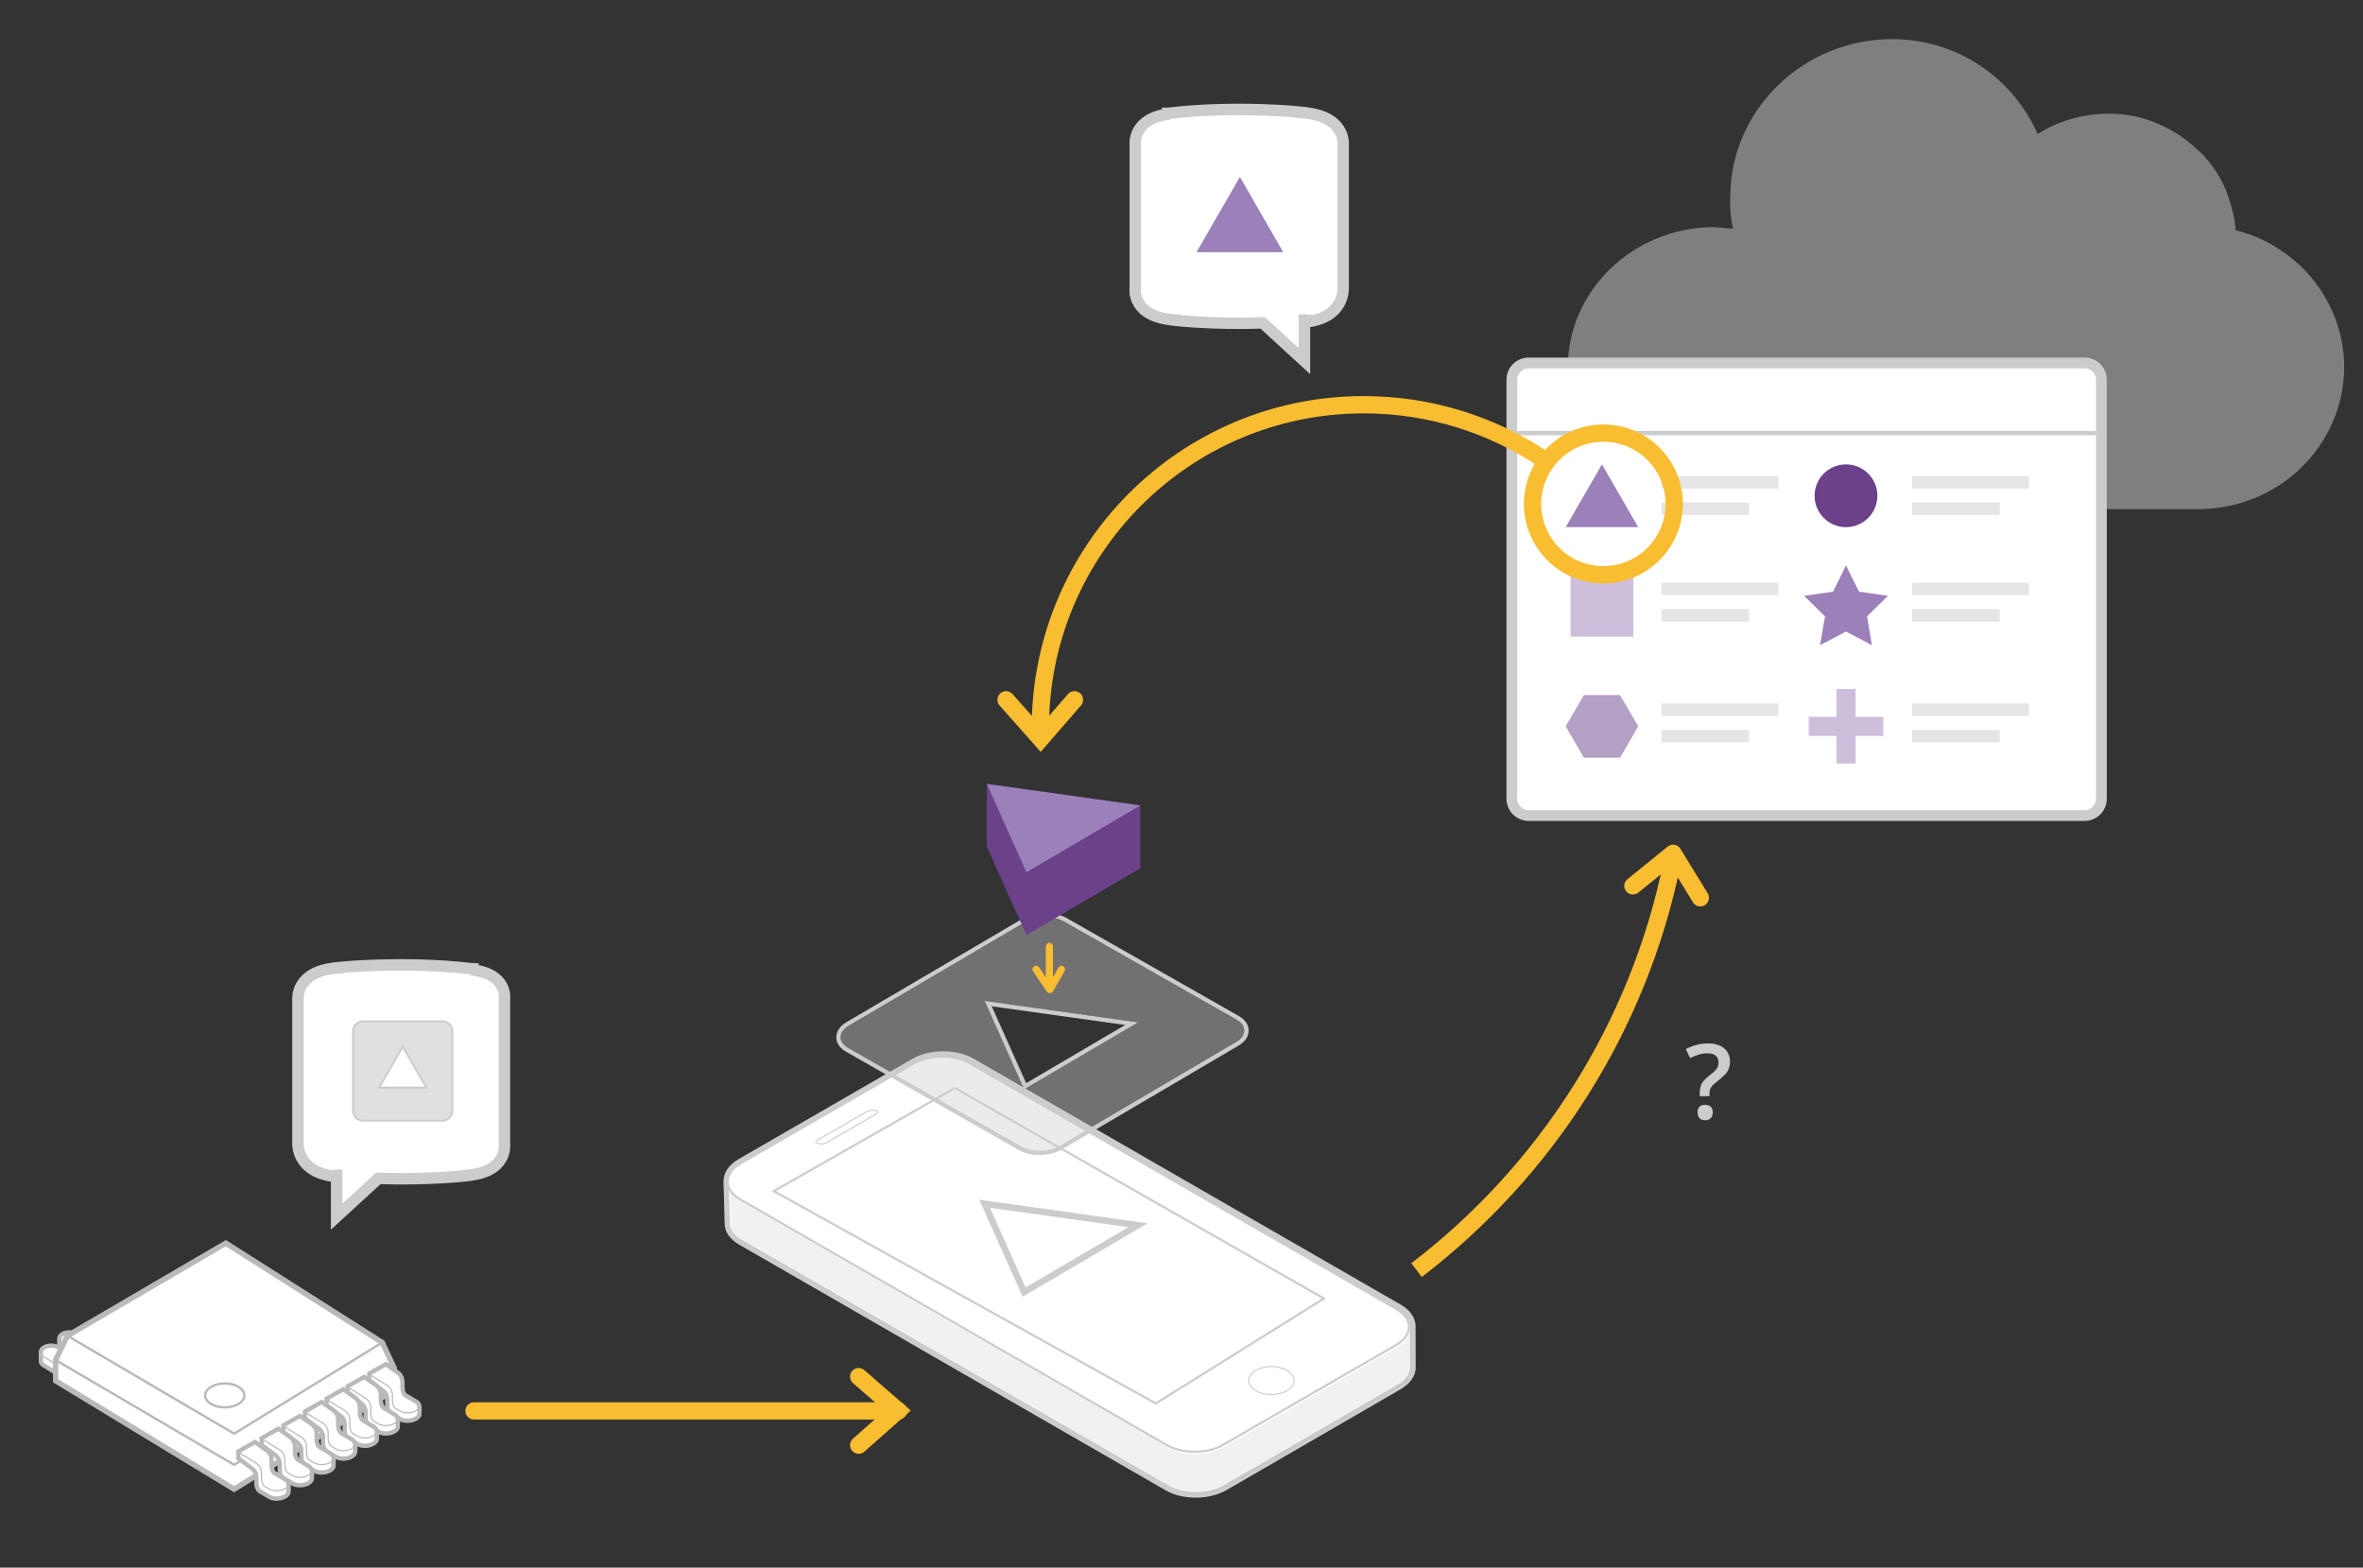 <?xml version="1.0" encoding="utf-8"?>
<!-- Generator: Adobe Illustrator 19.1.0, SVG Export Plug-In . SVG Version: 6.00 Build 0)  -->
<!DOCTYPE svg PUBLIC "-//W3C//DTD SVG 1.1//EN" "http://www.w3.org/Graphics/SVG/1.1/DTD/svg11.dtd">
<svg version="1.1" id="Layer_1" xmlns="http://www.w3.org/2000/svg" xmlns:xlink="http://www.w3.org/1999/xlink" x="0px" y="0px"
	 viewBox="0 0 1648.1 1093.4" style="enable-background:new 0 0 1648.1 1093.4;" xml:space="preserve">
<rect x="0" y="0" width="1648.1" height="1093.4" fill="#333333" stroke="none"/>
<style type="text/css">
	.st0{fill-rule:evenodd;clip-rule:evenodd;fill:#128CAB;}
	.st1{fill-rule:evenodd;clip-rule:evenodd;fill:#17869D;}
	.st2{fill-rule:evenodd;clip-rule:evenodd;fill:#107488;}
	.st3{fill:#FFFFFF;}
	.st4{fill-rule:evenodd;clip-rule:evenodd;fill:none;stroke:#FFFFFF;stroke-width:2;stroke-miterlimit:10;}
	.st5{fill:#128CAB;}
	.st6{fill:#17869D;}
	.st7{fill-rule:evenodd;clip-rule:evenodd;fill:none;stroke:#62B3CC;stroke-miterlimit:10;}
	.st8{fill:none;stroke:#62B3CC;stroke-miterlimit:10;}
	.st9{fill:none;stroke:#FFFFFF;stroke-width:2;stroke-miterlimit:10;}
	.st10{fill:#A7D6DD;}
	.st11{opacity:0.2;}
	.st12{fill:#CCCCCC;}
	.st13{fill:#808285;}
	.st14{fill:#6B428A;}
	.st15{fill:#9C80B9;}
	.st16{fill:none;stroke:#6B428A;stroke-width:1.108;stroke-miterlimit:10;}
	.st17{fill:none;stroke:#6B428A;stroke-width:1.108;stroke-miterlimit:10;stroke-dasharray:1.11,1.11;}
	.st18{fill:none;stroke:#6B428A;stroke-miterlimit:10;}
	.st19{fill:none;stroke:#6B428A;stroke-miterlimit:10;stroke-dasharray:1.01,1.01;}
	.st20{fill:none;stroke:#F8BD30;stroke-width:12.054;stroke-miterlimit:10;}
	.st21{display:none;opacity:0.1;fill:url(#);}
	.st22{fill:none;stroke:#CCCCCC;stroke-width:1.507;stroke-miterlimit:10;}
	.st23{fill:none;stroke:#CCCCCC;stroke-width:0.753;stroke-miterlimit:10;}
	.st24{fill:#FFFFFF;stroke:#CCCCCC;stroke-width:1.507;stroke-miterlimit:10;}
	.st25{opacity:0.2;fill:#BAB9B8;}
	.st26{opacity:0.4;}
	.st27{opacity:0.3;fill:url(#);}
	.st28{fill:none;stroke:#6B428A;stroke-width:7.553;stroke-miterlimit:10;}
	.st29{opacity:0.9;fill:#9C80B9;}
	.st30{opacity:0.8;}
	.st31{opacity:0.1;fill:url(#);}
	.st32{fill:none;stroke:#CCCCCC;stroke-width:3.771;stroke-miterlimit:10;}
	.st33{fill:none;stroke:#BAB9B8;stroke-width:1.602;stroke-miterlimit:10;}
	.st34{opacity:0.3;fill:#BAB9B8;}
	.st35{fill:#BCBEC0;}
	.st36{fill:#BAB9B8;}
	.st37{fill:none;stroke:#BAB9B8;stroke-width:1.51;stroke-miterlimit:10;}
	.st38{fill:#FFFFFF;stroke:#BAB9B8;stroke-width:3.021;stroke-miterlimit:10;}
	.st39{fill:none;stroke:#BAB9B8;stroke-width:3.021;stroke-miterlimit:10;}
	.st40{clip-path:url(#SVGID_1_);}
	.st41{fill:#FFFFFF;stroke:#BAB9B8;stroke-width:3.009;stroke-miterlimit:10;}
	.st42{fill:none;stroke:#BAB9B8;stroke-width:1.349;stroke-miterlimit:10;}
	.st43{opacity:0.5;fill:#BAB9B8;}
	.st44{clip-path:url(#SVGID_2_);}
	.st45{fill:none;stroke:#BAB9B8;stroke-width:0.301;stroke-miterlimit:10;}
	.st46{opacity:0.4;fill:#C9C9C9;}
	.st47{fill:#FFFFFF;stroke:#BAB9B8;stroke-width:3.001;stroke-miterlimit:10;}
	.st48{fill:none;stroke:#BAB9B8;stroke-width:0.3;stroke-miterlimit:10;}
	.st49{fill:#B9B9B8;}
	.st50{fill:none;stroke:#B9B9B7;stroke-width:1.2;stroke-miterlimit:10;}
	.st51{opacity:0.1;fill:#6B428A;}
	.st52{fill:#FFFFFF;stroke:#CCCCCC;stroke-width:3.099;stroke-miterlimit:10;}
	.st53{fill:none;stroke:#CCCCCC;stroke-width:0.849;stroke-miterlimit:10;}
	.st54{fill:#FFFFFF;stroke:#CCCCCC;stroke-width:4;stroke-miterlimit:10;}
	.st55{fill:#FFFFFF;stroke:#CCCCCC;stroke-width:5;stroke-miterlimit:10;}
	.st56{fill:none;stroke:#CCCCCC;stroke-width:1.697;stroke-miterlimit:10;}
	.st57{fill:#D93850;}
	.st58{fill:none;stroke:#6B428A;stroke-width:2.266;stroke-miterlimit:10;}
	.st59{fill:#467697;stroke:#6B428A;stroke-width:2.24;stroke-miterlimit:10;}
	.st60{fill:none;stroke:#6B428A;stroke-width:0.819;stroke-miterlimit:10;}
	.st61{fill:none;stroke:#6B428A;stroke-width:0.578;stroke-miterlimit:10;}
	.st62{fill:none;stroke:#6B428A;stroke-width:3.021;stroke-miterlimit:10;}
	.st63{opacity:0.4;fill:url(#);}
	.st64{fill:none;stroke:#128CAB;stroke-width:7.553;stroke-miterlimit:10;}
	.st65{opacity:0.9;fill:#62B3CC;}
	.st66{clip-path:url(#SVGID_3_);}
	.st67{clip-path:url(#SVGID_5_);}
	.st68{opacity:0.1;fill:#128CAB;}
	.st69{fill:none;stroke:#128CAB;stroke-width:2.266;stroke-miterlimit:10;}
	.st70{fill:#467697;stroke:#128CAB;stroke-width:2.24;stroke-miterlimit:10;}
	.st71{fill:none;stroke:#128CAB;stroke-width:0.819;stroke-miterlimit:10;}
	.st72{fill:none;stroke:#128CAB;stroke-width:0.578;stroke-miterlimit:10;}
	.st73{fill:none;stroke:#128CAB;stroke-width:3.021;stroke-miterlimit:10;}
	.st74{opacity:0.5;fill:#CCCCCC;}
	.st75{opacity:0.5;fill:#6B428A;}
	.st76{opacity:0.5;fill:#9C80B9;}
	.st77{fill:none;stroke:#CCCCCC;stroke-width:3.014;stroke-miterlimit:10;}
	.st78{fill:#FFFFFF;stroke:#BAB9B8;stroke-width:3.014;stroke-miterlimit:10;}
	.st79{fill:none;stroke:#BAB9B8;stroke-width:0.825;stroke-miterlimit:10;}
	.st80{fill:#FFFFFF;stroke:#BAB9B8;stroke-width:3.767;stroke-miterlimit:10;}
	.st81{fill:none;stroke:#BAB9B8;stroke-width:1.651;stroke-miterlimit:10;}
	.st82{fill:#FFFFFF;stroke:#CCCCCC;stroke-width:8;stroke-miterlimit:10;}
	.st83{opacity:0.6;}
	.st84{fill:none;stroke:#F8BD30;stroke-width:12.054;stroke-linecap:round;stroke-miterlimit:10;}
	.st85{fill:none;stroke:#CCCCCC;stroke-width:4.52;stroke-miterlimit:10;}
	.st86{fill:#F8BD30;}
	.st87{fill:none;stroke:#F8BD30;stroke-width:12.054;stroke-linecap:round;stroke-linejoin:round;stroke-miterlimit:10;}
	.st88{fill:none;stroke:#F8BD30;stroke-width:12.17;stroke-miterlimit:10;}
	.st89{fill:none;stroke:#CCCCCC;stroke-width:1.521;stroke-miterlimit:10;}
	.st90{fill:none;stroke:#CCCCCC;stroke-width:0.761;stroke-miterlimit:10;}
	.st91{fill:#FFFFFF;stroke:#CCCCCC;stroke-width:1.521;stroke-miterlimit:10;}
	.st92{opacity:0.5;fill:#107488;}
	.st93{opacity:0.5;fill:#128CAB;}
	.st94{fill:#107488;}
	.st95{fill:none;stroke:#CCCCCC;stroke-width:3.043;stroke-miterlimit:10;}
	.st96{fill:#FFFFFF;stroke:#BAB9B8;stroke-width:3.043;stroke-miterlimit:10;}
	.st97{fill:none;stroke:#BAB9B8;stroke-width:0.833;stroke-miterlimit:10;}
	.st98{fill:#FFFFFF;stroke:#BAB9B8;stroke-width:3.803;stroke-miterlimit:10;}
	.st99{fill:none;stroke:#BAB9B8;stroke-width:1.666;stroke-miterlimit:10;}
	.st100{fill:none;stroke:#F8BD30;stroke-width:12.17;stroke-linecap:round;stroke-miterlimit:10;}
	.st101{fill:none;stroke:#CCCCCC;stroke-width:4.564;stroke-miterlimit:10;}
	.st102{fill:none;stroke:#F8BD30;stroke-width:12.17;stroke-linecap:round;stroke-linejoin:round;stroke-miterlimit:10;}
	.st103{opacity:0.3;}
	.st104{fill:none;stroke:#9C80B9;stroke-width:6.378;stroke-linecap:round;stroke-miterlimit:10;}
	.st105{fill:none;stroke:#9C80B9;stroke-width:6.378;stroke-linecap:round;stroke-miterlimit:10;stroke-dasharray:6.305,25.219;}
	.st106{fill:none;stroke:#F8BD30;stroke-width:6.474;stroke-linecap:round;stroke-miterlimit:10;}
	.st107{fill:none;stroke:#F8BD30;stroke-width:6.474;stroke-linecap:round;stroke-miterlimit:10;stroke-dasharray:6.496,25.983;}
	.st108{fill:#414042;}
	
		.st109{fill:none;stroke:#CCCCCC;stroke-width:10.79;stroke-linecap:round;stroke-miterlimit:10;stroke-dasharray:6.474,25.896;}
	.st110{fill:none;stroke:#E6E7E8;stroke-width:10.79;stroke-linecap:round;stroke-miterlimit:10;}
	.st111{fill:#BBBDBF;}
	.st112{fill:#939598;}
	.st113{opacity:0.5;fill:#FFFFFF;}
	.st114{fill:#FFFFFF;stroke:#CCCCCC;stroke-width:7.846;stroke-miterlimit:10;}
	.st115{fill:none;stroke:#CCCCCC;stroke-width:4.707;stroke-miterlimit:10;}
	.st116{fill:#FFFFFF;stroke:#CCCCCC;stroke-width:4.707;stroke-miterlimit:10;}
	.st117{fill:#467697;stroke:#CCCCCC;stroke-width:4.29;stroke-miterlimit:10;}
	.st118{fill:none;stroke:#CCCCCC;stroke-width:1.569;stroke-miterlimit:10;}
	.st119{fill:none;stroke:#CCCCCC;stroke-width:1.108;stroke-miterlimit:10;}
	.st120{opacity:0.3;fill:#CCCCCC;}
	
		.st121{fill:none;stroke:#F8BD30;stroke-width:10.79;stroke-linecap:round;stroke-miterlimit:10;stroke-dasharray:6.474,25.896;}
	.st122{fill:none;stroke:#F8BD30;stroke-width:10.79;stroke-linecap:round;stroke-miterlimit:10;}
	.st123{fill:none;stroke:#CCCCCC;stroke-width:5.907;stroke-miterlimit:10;}
	.st124{fill:none;stroke:#CCCCCC;stroke-width:2.624;stroke-miterlimit:10;}
	.st125{fill:none;stroke:#CCCCCC;stroke-width:1.654;stroke-miterlimit:10;}
	.st126{fill:#FFFFFF;stroke:#CCCCCC;stroke-width:8.86;stroke-miterlimit:10;}
	.st127{fill:none;stroke:#CCCCCC;stroke-width:2.953;stroke-linecap:round;stroke-linejoin:round;stroke-miterlimit:10;}
	.st128{fill:#FFFFFF;stroke:#CCCCCC;stroke-width:2.953;stroke-linecap:round;stroke-linejoin:round;stroke-miterlimit:10;}
	.st129{fill:#FFFFFF;stroke:#CCCCCC;stroke-width:5.907;stroke-linecap:round;stroke-linejoin:round;stroke-miterlimit:10;}
	.st130{fill:none;stroke:#CCCCCC;stroke-width:5.942;stroke-miterlimit:10;}
	.st131{fill:none;stroke:#CCCCCC;stroke-width:2;stroke-miterlimit:10;}
	.st132{fill:#FFFFFF;stroke:#CCCCCC;stroke-width:2;stroke-miterlimit:10;}
	.st133{fill:none;stroke:#6B428A;stroke-miterlimit:10;stroke-dasharray:1.014,1.014;}
	.st134{fill:#D1D3D4;}
	.st135{fill:#E6E7E8;}
	.st136{fill:none;stroke:#9C80B9;stroke-width:2;stroke-miterlimit:10;}
	.st137{fill:none;stroke:#D1D3D4;stroke-miterlimit:10;}
	.st138{fill:none;stroke:#D1D3D4;stroke-miterlimit:10;stroke-dasharray:1.01,1.01;}
	.st139{fill:none;stroke:#D1D3D4;stroke-miterlimit:10;stroke-dasharray:1.014,1.014;}
	.st140{fill:none;stroke:#6B428A;stroke-miterlimit:10;stroke-dasharray:1.001,1.001;}
	.st141{fill:none;stroke:#6B428A;stroke-miterlimit:10;stroke-dasharray:1.004,1.004;}
	.st142{fill:none;stroke:#D1D3D4;stroke-miterlimit:10;stroke-dasharray:1.002,1.002;}
	.st143{fill:none;stroke:#D1D3D4;stroke-miterlimit:10;stroke-dasharray:1.017,1.017;}
	.st144{fill:none;stroke:#D1D3D4;stroke-width:1.108;stroke-miterlimit:10;}
	.st145{fill:none;stroke:#D1D3D4;stroke-width:1.108;stroke-miterlimit:10;stroke-dasharray:1.11,1.11;}
	.st146{fill:none;stroke:#128CAB;stroke-width:2;stroke-miterlimit:10;}
	.st147{fill:#FFFFFF;stroke:#CCCCCC;stroke-width:2.496;stroke-miterlimit:10;}
	.st148{fill:none;stroke:#CCCCCC;stroke-width:0.684;stroke-miterlimit:10;}
	.st149{fill:#FFFFFF;stroke:#CCCCCC;stroke-width:3;stroke-miterlimit:10;}
	.st150{fill:none;stroke:#CCCCCC;stroke-width:1.367;stroke-miterlimit:10;}
	.st151{fill:none;stroke:#CCCCCC;stroke-width:1.12;stroke-miterlimit:10;}
	.st152{fill:#E6E6E5;}
	.st153{fill:none;stroke:#CCCCCC;stroke-width:1.611;stroke-miterlimit:10;}
</style>
<symbol  id="New_Symbol_2_2_" viewBox="-7.1 -36 14.2 72">
	<path class="st0" d="M-6.1-31.5c0,3.4,0,62.8,0,63.3c0.4,2.3,3.8,3.2,5.9,3.2c2.1,0,5.6-0.8,6.2-3l0.1-0.5v-63c0-0.2,0-0.3-0.1-0.5
		c-0.2-0.9-1-1.6-1.9-2.1C3-34.7,1.6-35,0.2-35h0l0,0l0,0c0,0-0.1,0-0.1,0c-1.3,0-2.7,0.3-3.8,0.8c-1,0.5-1.9,1.1-2.2,2.1l0,0l0,0
		C-6.1-31.9-6.1-31.7-6.1-31.5z"/>
	<path class="st1" d="M0,28.8V-35c0,0,5.4-1,6.1,3.5s0,63,0,63S3.9,27.9,0,28.8z"/>
	<g>
		<path class="st2" d="M0,28.3c-0.9,0-2.7,0.1-4.1,1c-0.6,0.3-1.6,1.1-1.6,2.2c0,1.1,1,1.8,1.6,2.2c1.5,0.9,3.2,1,4.2,1
			c0.9,0,2.7-0.1,4.2-1c0.6-0.3,1.6-1.1,1.6-2.2c0-1.1-1-1.8-1.6-2.2C2.7,28.4,0.9,28.3,0,28.3z"/>
		<path class="st3" d="M0,34.2c1.3,0,2.8-0.3,3.9-0.9c0.6-0.4,1.4-1,1.4-1.8c0-0.8-0.8-1.4-1.4-1.8c-1.1-0.7-2.6-0.9-3.9-0.9
			c-1.3,0-2.8,0.3-3.9,0.9c-0.6,0.4-1.4,1-1.4,1.8c0,0.8,0.7,1.4,1.4,1.8C-2.8,33.9-1.3,34.2,0,34.2 M0,35.2c-1,0-2.8-0.1-4.4-1.1
			c-1.2-0.7-1.9-1.6-1.9-2.6c0-1,0.7-1.9,1.9-2.6c1.6-0.9,3.4-1.1,4.4-1.1c1,0,2.8,0.1,4.4,1.1c1.2,0.7,1.9,1.6,1.9,2.6
			c0,1.4-1.2,2.2-1.9,2.6C2.8,35,1,35.2,0,35.2L0,35.2z"/>
	</g>
	<path class="st4" d="M-6.1-31.5c0,3.4,0,62.8,0,63.3c0.4,2.3,3.8,3.2,5.9,3.2c2.1,0,5.6-0.8,6.2-3l0.1-0.5v-63c0-0.2,0-0.3-0.1-0.5
		c-0.2-0.9-1-1.6-1.9-2.1C3-34.7,1.6-35,0.2-35h0l0,0l0,0c0,0-0.1,0-0.1,0c-1.3,0-2.7,0.3-3.8,0.8c-1,0.5-1.9,1.1-2.2,2.1l0,0l0,0
		C-6.1-31.9-6.1-31.7-6.1-31.5z"/>
</symbol>
<symbol  id="New_Symbol_3_1_" viewBox="-22.3 -17.6 44.6 35.3">
	<polygon class="st5" points="-5.8,16.5 21.3,1.6 21.3,-8.4 6,-16.5 -21.3,-1 -21.3,8.4 	"/>
	<polygon class="st6" points="6,-16.5 21.3,-8.4 21.3,1.6 6,-6.8 	"/>
	<polyline class="st7" points="-21.3,8.4 6,-6.8 21.3,1.6 	"/>
	<line class="st8" x1="6" y1="-16.5" x2="6" y2="-6.8"/>
	<polygon class="st9" points="-5.8,16.5 21.3,1.6 21.3,-8.4 6,-16.5 -21.3,-1 -21.3,8.4 	"/>
</symbol>
<symbol  id="New_Symbol_4_1_" viewBox="-45.2 -45.3 90.5 90.6">
	<polygon class="st5" points="-44.2,-17.1 -44.1,17.5 1.8,44.2 44.2,18.7 44.2,-17.4 0.6,-44.1 	"/>
	<polygon class="st6" points="44.2,-17.4 0.7,-44.1 0.7,-8.4 44.2,18.4 	"/>
	<polyline class="st8" points="44.2,18.7 0.6,-8.9 -44.2,17.6 	"/>
	<line class="st8" x1="0.7" y1="-44.4" x2="0.7" y2="-8.4"/>
	<g>
		<polygon class="st10" points="23.9,-3 21.3,-4.6 21.3,-11.1 23.9,-9.5 		"/>
		<polygon class="st10" points="26.9,-1.2 24.3,-2.8 24.3,-9.3 26.9,-7.7 		"/>
	</g>
	<g>
		<polygon class="st10" points="33.2,-3.8 35.8,-2.2 35.8,4.2 33.2,2.6 		"/>
		<polygon class="st10" points="36.1,4.4 36.1,-2 38.8,-0.4 38.8,6 		"/>
	</g>
	<polygon class="st6" points="-35.4,-15.4 -33,-16.8 -33,4.9 -35.4,6.3 	"/>
	<polygon class="st6" points="-20.3,-2.4 -22.7,-1 -22.7,-22.7 -20.3,-24.1 	"/>
	<polygon class="st6" points="-31.1,-17.8 -28.8,-19.2 -28.8,2.5 -31.1,3.9 	"/>
	<polygon class="st6" points="-26.9,-20.3 -24.6,-21.6 -24.6,0.1 -26.9,1.4 	"/>
	<polygon class="st6" points="-18.4,-25.7 -16,-27.1 -16,-5.4 -18.4,-4 	"/>
	<polygon class="st6" points="-14.1,-28.2 -11.8,-29.5 -11.8,-7.8 -14.1,-6.4 	"/>
	<polygon class="st6" points="-9.9,-30.6 -7.5,-31.9 -7.5,-10.2 -9.9,-8.9 	"/>
	<g>
		<polygon class="st10" points="12.1,-9.5 9.5,-11.1 9.5,-17.5 12.1,-15.9 		"/>
		<polygon class="st10" points="15.1,-7.6 12.5,-9.2 12.5,-15.7 15.1,-14.1 		"/>
	</g>
	<g>
		<polygon class="st10" points="24.1,-16.7 21.4,-18.3 21.4,-24.8 24.1,-23.2 		"/>
		<polygon class="st10" points="27,-14.9 24.4,-16.5 24.4,-23 27,-21.4 		"/>
	</g>
	<g>
		<polygon class="st10" points="33.3,-17.5 35.9,-15.9 35.9,-9.5 33.3,-11.1 		"/>
		<polygon class="st10" points="36.3,-9.3 36.3,-15.7 38.9,-14.1 38.9,-7.7 		"/>
	</g>
	<g>
		<polygon class="st10" points="12.3,-23.2 9.6,-24.7 9.6,-31.2 12.3,-29.6 		"/>
		<polygon class="st10" points="15.2,-21.3 12.6,-22.9 12.6,-29.4 15.2,-27.8 		"/>
	</g>
	<polygon class="st9" points="-44.2,-17.1 -44.1,17.5 1.8,44.2 44.2,18.7 44.2,-17.4 0.6,-44.1 	"/>
</symbol>
<path class="st20" d="M1166.2,602c-23.5,115.1-88.3,215.1-178.2,283.9"/>
<g>
	<g>
		<path class="st3" d="M834.2,1042.7c-7.7,0-14.7-1.7-20.2-4.9L516.3,866.4c-5.8-3.4-9-8-9-13c0-1.1-0.8-27.7-0.8-29.2
			c0-5.5,3.4-10.4,9.6-14l121.3-70c5.5-3.2,12.8-4.9,20.5-4.9c7.7,0,15,1.8,20.5,4.9l297.7,171.5c5.6,3.2,8.9,7.7,9.4,12.7l0,0.1
			l0.1,29.7c0,4.8-3.7,9.9-9.5,13.3l-121.4,70.2C848.9,1040.9,841.7,1042.7,834.2,1042.7L834.2,1042.7z"/>
		<path class="st12" d="M657.8,737.1c7.4,0,14.3,1.7,19.5,4.7L975,913.3c5.1,3,8,6.9,8.4,11.2l0.1,29.6c0,4.3-3.5,8.8-8.6,11.7
			L853.6,1036c-5.4,3.1-12.3,4.8-19.4,4.8c-7.1,0-13.9-1.5-19.3-4.6L517.2,864.7c-5.2-3-8.1-7.1-8.1-11.4c0,0-0.8-27.8-0.8-29.2
			c0-4.8,3.1-9.2,8.6-12.4l121.3-70C643.5,738.7,650.4,737.1,657.8,737.1 M657.8,733.3c-8,0-15.6,1.8-21.4,5.2l-121.3,70
			c-6.8,3.9-10.5,9.5-10.5,15.6c0,1.4,0.8,26.2,0.8,29.3c0,5.7,3.6,10.9,9.9,14.6L813,1039.5c5.8,3.4,13.1,5.1,21.2,5.1
			c7.8,0,15.4-1.9,21.3-5.3l121.4-70.3c6.5-3.7,10.5-9.5,10.5-14.9l-0.1-29.6l0-0.2l0-0.2c-0.5-5.6-4.2-10.6-10.3-14.1L679.2,738.5
			C673.4,735.1,665.8,733.3,657.8,733.3L657.8,733.3z"/>
	</g>
	<path class="st22" d="M833.2,1012.6L833.2,1012.6c-7.4,0-14.3-1.7-19.5-4.7L516,836.4c-5.5-3.2-8.5-7.6-8.5-12.3
		c0-4.8,3.1-9.2,8.6-12.4l121.3-70c5.2-3,12.2-4.7,19.6-4.7c7.4,0,14.3,1.7,19.5,4.7l297.7,171.5c5.5,3.2,8.5,7.6,8.5,12.3
		c0,4.8-3.1,9.2-8.6,12.4l-121.3,70C847.5,1011,840.5,1012.6,833.2,1012.6z"/>
	<path class="st23" d="M608.4,774.3c-1.2,0-2.4,0.3-3.2,0.7l-35.3,20.4c-0.7,0.4-0.9,0.7-0.9,0.9c0,0.1,0.2,0.5,0.8,0.9
		c0.8,0.5,2,0.7,3.2,0.7l0,0c1.2,0,2.4-0.3,3.3-0.8l35.3-20.4c0.7-0.4,0.8-0.7,0.8-0.9c0-0.2-0.3-0.5-0.8-0.9
		C610.8,774.5,609.6,774.3,608.4,774.3z"/>
	<path class="st23" d="M871.4,960.6c-2.1,5.2,3.1,10.5,11.6,11.8c8.5,1.3,17.1-1.9,19.2-7.1s-3.1-10.5-11.6-11.8
		C882.1,952.1,873.5,955.3,871.4,960.6z"/>
	<polygon class="st24" points="923.4,905.7 806.1,978.9 539.7,830.8 666,758.9 	"/>
	<path class="st25" d="M975,914.8c5.5,3.2,8.5,7.6,8.5,12.3c0,4.8-3.1,9.2-8.6,12.4l-121.3,70c-5.2,3-12.2,4.7-19.6,4.7
		c-7.4,0-14.3-1.7-19.5-4.7L516.8,838c-3.7-2.2-6.3-4.9-7.5-7.8c0.2,8.2,0.7,24.7,0.7,24.7c0,4.3,2.9,8.4,8.1,11.4l297.7,171.5
		c5.4,3.1,12.2,4.6,19.3,4.6c7.1,0,14-1.7,19.4-4.8l121.4-70.3c5.1-2.9,8.6-7.4,8.6-11.7l-0.1-29.6c-0.4-4.3-3.3-8.3-8.4-11.2"/>
</g>
<g>
	<g class="st26">
		<g>
			<path class="st12" d="M715,643.1l-123,72.3c-7.5,4.4-7.7,11.4-0.3,15.6l120.4,68.5c7.4,4.2,19.4,4,26.9-0.4l123-72.3
				c7.5-4.4,7.7-11.4,0.3-15.6L742,642.7C734.6,638.5,722.5,638.7,715,643.1z M714.3,759.8l-27.6-61.7l107.1,15L714.3,759.8z"/>
		</g>
	</g>
	<g>
		<g>
			<path class="st12" d="M729.1,639.7c4.7,0,9.4,1,12.9,3l120.4,68.5c7.4,4.2,7.2,11.2-0.3,15.6l-123,72.3c-3.9,2.3-9,3.4-14,3.4
				c-4.7,0-9.4-1-12.9-3L591.7,731c-7.4-4.2-7.2-11.2,0.3-15.6l123-72.3C718.9,640.8,724,639.7,729.1,639.7 M714.3,759.8l79.5-46.7
				l-107.1-15L714.3,759.8 M729.1,636.7c-5.8,0-11.3,1.4-15.6,3.9l-123,72.3c-4.7,2.7-7.2,6.5-7.2,10.7c0,4,2.5,7.6,7,10.1
				l120.4,68.5c3.9,2.2,9,3.4,14.4,3.4c5.8,0,11.3-1.4,15.6-3.9l123-72.3c4.7-2.7,7.2-6.5,7.2-10.7c0-4-2.5-7.6-7-10.1l-120.4-68.5
				C739.6,637.9,734.5,636.7,729.1,636.7L729.1,636.7z M715.7,755.5l-24-53.6l93.1,13L715.7,755.5L715.7,755.5z"/>
		</g>
	</g>
</g>
<g id="New_Symbol_8">
	<g id="New_Symbol_4">
	</g>
	<g id="New_Symbol_3">
	</g>
	<g id="New_Symbol_2">
	</g>
	<g id="New_Symbol_2_1_">
	</g>
</g>
<path class="st74" d="M1194.8,158.4c4.5,0.2,9.4,0.9,13.9,1.1c-1.6-7.2-2.3-14.7-1.9-22.6c0.3-60.5,51-109.4,112.5-109.6
	c46.1-0.1,84.8,27.4,101.9,66.2c14.2-9.2,31-13.9,48.8-14.2c24.8-0.4,47.3,10.2,63.5,26c0.5,0.4,0.5,0.4,1,0.8l0,0
	c8.6,8.3,15.2,18.5,19.4,30.2c2.6,8,4.8,15.6,5.4,24.4c17.4,4,32.5,13,45.1,24.7c18.7,17.9,30.6,43,30.6,71.1
	c-0.5,54.5-45.7,98.6-101.8,98.6l-340.6,0.1c-29.3,0.2-55.3-12.2-73-31.6c-16.7-17.4-27.1-41.2-26.1-67.3
	C1093.5,202.5,1139.2,158.8,1194.8,158.4z"/>
<g>
	<g>
		<path class="st3" d="M1066.2,568.9c-6.5,0-11.8-5.3-11.8-11.8V264.9c0-6.5,5.3-11.8,11.8-11.8h387.7c6.5,0,11.8,5.3,11.8,11.8
			v292.2c0,6.5-5.3,11.8-11.8,11.8H1066.2z"/>
		<path class="st12" d="M1453.9,256.9c4.4,0,8,3.6,8,8v292.2c0,4.4-3.6,8-8,8h-387.7c-4.4,0-8-3.6-8-8V264.9c0-4.4,3.6-8,8-8H1453.9
			 M1453.9,249.4h-387.7c-8.6,0-15.5,7-15.5,15.5v292.2c0,8.6,7,15.5,15.5,15.5h387.7c8.6,0,15.5-7,15.5-15.5V264.9
			C1469.4,256.3,1462.5,249.4,1453.9,249.4L1453.9,249.4z"/>
	</g>
	<polygon class="st75" points="1104.7,528.5 1092,506.6 1104.7,484.8 1129.9,484.8 1142.6,506.6 1129.9,528.5 	"/>
	<polygon class="st15" points="1287.5,394.4 1296.6,412.7 1316.8,415.6 1302.2,429.9 1305.6,450 1287.5,440.5 1269.4,450 
		1272.9,429.9 1258.3,415.6 1278.5,412.7 	"/>
	<rect x="1095.4" y="400.3" class="st76" width="43.8" height="43.8"/>
	<polygon class="st15" points="1092,367.7 1117.3,323.9 1142.6,367.7 	"/>
	<circle class="st14" cx="1287.5" cy="345.8" r="21.9"/>
	<line class="st77" x1="1058.2" y1="302.1" x2="1461.9" y2="302.1"/>
	<polygon class="st76" points="1313.5,500 1294.2,500 1294.2,480.6 1280.9,480.6 1280.9,500 1261.5,500 1261.5,513.3 1280.9,513.3 
		1280.9,532.6 1294.2,532.6 1294.2,513.3 1313.5,513.3 	"/>
	<g>
		<rect x="1158.8" y="332.1" class="st74" width="81.5" height="8.7"/>
		<rect x="1158.8" y="350.5" class="st74" width="61.1" height="8.7"/>
	</g>
	<g>
		<rect x="1158.8" y="406.4" class="st74" width="81.5" height="8.7"/>
		<rect x="1158.8" y="424.9" class="st74" width="61.1" height="8.7"/>
	</g>
	<g>
		<rect x="1158.8" y="490.7" class="st74" width="81.5" height="8.7"/>
		<rect x="1158.8" y="509.1" class="st74" width="61.1" height="8.7"/>
	</g>
	<g>
		<rect x="1333.6" y="332.1" class="st74" width="81.5" height="8.7"/>
		<rect x="1333.6" y="350.5" class="st74" width="61.1" height="8.7"/>
	</g>
	<g>
		<rect x="1333.6" y="406.4" class="st74" width="81.5" height="8.7"/>
		<rect x="1333.6" y="424.9" class="st74" width="61.1" height="8.7"/>
	</g>
	<g>
		<rect x="1333.6" y="490.7" class="st74" width="81.5" height="8.7"/>
		<rect x="1333.6" y="509.1" class="st74" width="61.1" height="8.7"/>
	</g>
</g>
<g>
	<g>
		<g>
			<path class="st78" d="M41.4,941c0.3,0.7,0.9,1.4,1.7,1.9l14.1,8.7l2.7-11.3l-1.2-0.8l1.2-5.2l-6.2-3.8c-1.8-1-4.3-1.5-6.8-1.1
				c-3.4,0.5-5.7,2.4-5.6,4.5C41.2,934.3,41.4,941,41.4,941z"/>
			<path class="st79" d="M43.1,936.9c-0.8-0.5-1.4-1.2-1.7-1.9c-1-2.4,1.4-4.9,5.4-5.5c2.5-0.4,5.1,0.1,6.8,1.1l6.2,3.8l-2.7,11.3
				L43.1,936.9z"/>
		</g>
		<g>
			<path class="st78" d="M28.6,950.3c0.3,0.7,0.9,1.4,1.7,1.9l14.1,8.7l2.7-11.3l-1.2-0.8l1.2-5.2l-6.2-3.8c-1.8-1-4.3-1.5-6.8-1.1
				c-3.4,0.5-5.7,2.4-5.6,4.5C28.4,943.7,28.6,950.3,28.6,950.3z"/>
			<path class="st79" d="M30.3,946.2c-0.8-0.5-1.4-1.2-1.7-1.9c-1-2.4,1.4-4.9,5.4-5.5c2.5-0.4,5.1,0.1,6.8,1.1l6.2,3.8L44.4,955
				L30.3,946.2z"/>
		</g>
		<polygon class="st80" points="38.8,963.1 38.8,948.6 47,931.7 157.5,867.1 266.6,936.4 275,954.4 275,969.5 163.3,1038.7 		"/>
		<polyline class="st81" points="47,931.7 163.3,1000 266.6,936.4 		"/>
		<polyline class="st81" points="38.8,948.6 163.3,1021.7 275,954.4 		"/>
		<path class="st81" d="M170,971.3c1.8,4.5-2.7,9-10,10.1c-7.3,1.1-14.7-1.6-16.5-6.1c-1.8-4.5,2.7-9,10-10.1
			C160.9,964.1,168.2,966.8,170,971.3z"/>
		<g>
			<path class="st78" d="M292.3,979.9c-0.3-0.8-1-1.6-1.9-2.2l-7.8-4.6c-2-1.9-1.9-5.4-1.9-5.4v-3.6c0-3.9-2.1-5.9-3.4-6.8
				c-0.2-0.1-8.2-5.8-8.2-5.8l-11.6,6.6v4.8c0,0,9,6.7,9.2,6.8c1.3,0.9,3.4,2.8,3.4,6.8v3.6c0,0-0.1,3.4,1.9,5.4l7.7,4.6
				c1.9,0.8,4.2,1.1,6.6,0.7c3.2-0.5,5.6-2.1,6.2-4C292.6,986.2,292.8,981.2,292.3,979.9z"/>
			<path class="st79" d="M292.1,979.5c1.1,2.7-1.4,5.1-5.8,5.8c-2.3,0.4-4.7,0.1-6.6-0.7l-4.1-2.3c-2-1.9-1.9-5.4-1.9-5.4v-3.6
				c0-3.9-2.1-5.9-3.4-6.8c-0.2-0.1-12.9-8-12.9-8"/>
		</g>
		<g>
			<path class="st78" d="M277.2,988.8c-0.3-0.8-1-1.6-1.9-2.2l-7.8-4.6c-2-1.9-1.9-5.4-1.9-5.4V973c0-3.9-2.1-5.9-3.4-6.8
				c-0.2-0.1-8.2-5.8-8.2-5.8l-11.6,6.6v4.8c0,0,9,6.7,9.2,6.8c1.3,0.9,3.4,2.8,3.4,6.8v3.6c0,0-0.1,3.4,1.9,5.4l7.7,4.6
				c1.9,0.8,4.2,1.1,6.6,0.7c3.2-0.5,5.6-2.1,6.2-4C277.5,995.1,277.7,990.1,277.2,988.8z"/>
			<path class="st79" d="M277,988.4c1.1,2.7-1.4,5.1-5.8,5.8c-2.3,0.4-4.7,0.1-6.6-0.7l-4.1-2.3c-2-1.9-1.9-5.4-1.9-5.4v-3.6
				c0-3.9-2.1-5.9-3.4-6.8c-0.2-0.1-12.9-8-12.9-8"/>
		</g>
		<g>
			<path class="st78" d="M262.6,997.4c-0.3-0.8-1-1.6-1.9-2.2l-7.8-4.6c-2-1.9-1.9-5.4-1.9-5.4v-3.6c0-3.9-2.1-5.9-3.4-6.8
				c-0.2-0.1-8.2-5.8-8.2-5.8l-11.6,6.6v4.8c0,0,9,6.7,9.2,6.8c1.3,0.9,3.4,2.8,3.4,6.8v3.6c0,0-0.1,3.4,1.9,5.4l7.7,4.6
				c1.9,0.8,4.2,1.1,6.6,0.7c3.2-0.5,5.6-2.1,6.2-4C262.9,1003.7,263.1,998.6,262.6,997.4z"/>
			<path class="st79" d="M262.4,997c1.1,2.7-1.4,5.1-5.8,5.8c-2.3,0.4-4.7,0.1-6.6-0.7l-4.1-2.3c-2-1.9-1.9-5.4-1.9-5.4v-3.6
				c0-3.9-2.1-5.9-3.4-6.8c-0.2-0.1-12.9-8-12.9-8"/>
		</g>
		<g>
			<path class="st78" d="M247.5,1006.3c-0.3-0.8-1-1.6-1.9-2.2l-7.8-4.6c-2-1.9-1.9-5.4-1.9-5.4v-3.6c0-3.9-2.1-5.9-3.4-6.8
				c-0.2-0.1-8.2-5.8-8.2-5.8l-11.6,6.6v4.8c0,0,9,6.7,9.2,6.8c1.3,0.9,3.4,2.8,3.4,6.8v3.6c0,0-0.1,3.4,1.9,5.4l7.7,4.6
				c1.9,0.8,4.2,1.1,6.6,0.7c3.2-0.5,5.6-2.1,6.2-4C247.8,1012.6,248,1007.5,247.5,1006.3z"/>
			<path class="st79" d="M247.3,1005.9c1.1,2.7-1.4,5.1-5.8,5.8c-2.3,0.4-4.7,0.1-6.6-0.7l-4.1-2.3c-2-1.9-1.9-5.4-1.9-5.4v-3.6
				c0-3.9-2.1-5.9-3.4-6.8c-0.2-0.1-12.9-8-12.9-8"/>
		</g>
		<g>
			<path class="st78" d="M232.4,1016c-0.3-0.8-1-1.6-1.9-2.2l-7.8-4.6c-2-1.9-1.9-5.4-1.9-5.4v-3.6c0-3.9-2.1-5.9-3.4-6.8
				c-0.2-0.1-8.2-5.8-8.2-5.8l-11.6,6.6v4.8c0,0,9,6.7,9.2,6.8c1.3,0.9,3.4,2.8,3.4,6.8v3.6c0,0-0.1,3.4,1.9,5.4l7.7,4.6
				c1.9,0.8,4.2,1.1,6.6,0.7c3.2-0.5,5.6-2.1,6.2-4C232.7,1022.3,232.9,1017.2,232.4,1016z"/>
			<path class="st79" d="M232.2,1015.6c1.1,2.7-1.4,5.1-5.8,5.8c-2.3,0.4-4.7,0.1-6.6-0.7l-4.1-2.3c-2-1.9-1.9-5.4-1.9-5.4v-3.6
				c0-3.9-2.1-5.9-3.4-6.8c-0.2-0.1-12.9-8-12.9-8"/>
		</g>
		<g>
			<path class="st78" d="M217.3,1024.9c-0.3-0.8-1-1.6-1.9-2.2l-7.8-4.6c-2-1.9-1.9-5.4-1.9-5.4v-3.6c0-3.9-2.1-5.9-3.4-6.8
				c-0.2-0.1-8.2-5.8-8.2-5.8l-11.6,6.6v4.8c0,0,9,6.7,9.2,6.8c1.3,0.9,3.4,2.8,3.4,6.8v3.6c0,0-0.1,3.4,1.9,5.4l7.7,4.6
				c1.9,0.8,4.2,1.1,6.6,0.7c3.2-0.5,5.6-2.1,6.2-4C217.6,1031.2,217.8,1026.1,217.3,1024.9z"/>
			<path class="st79" d="M217.1,1024.5c1.1,2.7-1.4,5.1-5.8,5.8c-2.3,0.4-4.7,0.1-6.6-0.7l-4.1-2.3c-2-1.9-1.9-5.4-1.9-5.4v-3.6
				c0-3.9-2.1-5.9-3.4-6.8c-0.2-0.1-12.9-8-12.9-8"/>
		</g>
		<g>
			<path class="st78" d="M201,1034.2c-0.3-0.8-1-1.6-1.9-2.2l-7.8-4.6c-2-1.9-1.9-5.4-1.9-5.4v-3.6c0-3.9-2.1-5.9-3.4-6.8
				c-0.2-0.1-8.2-5.8-8.2-5.8l-11.6,6.6v4.8c0,0,9,6.7,9.2,6.8c1.3,0.9,3.4,2.8,3.4,6.8v3.6c0,0-0.1,3.4,1.9,5.4l7.7,4.6
				c1.9,0.8,4.2,1.1,6.6,0.7c3.2-0.5,5.6-2.1,6.2-4C201.3,1040.5,201.5,1035.5,201,1034.2z"/>
			<path class="st79" d="M200.8,1033.8c1.1,2.7-1.4,5.1-5.8,5.8c-2.3,0.4-4.7,0.1-6.6-0.7l-4.1-2.3c-2-1.9-1.9-5.4-1.9-5.4v-3.6
				c0-3.9-2.1-5.9-3.4-6.8c-0.2-0.1-12.9-8-12.9-8"/>
		</g>
	</g>
</g>
<g>
	<path class="st12" d="M1185.5,764.6v-2.3c0-2.6,0.5-4.7,1.4-6.5c1-1.7,2.6-3.5,5-5.3c2.8-2.2,4.7-3.9,5.5-5.2
		c0.8-1.2,1.2-2.7,1.2-4.4c0-2-0.7-3.5-2-4.6c-1.3-1.1-3.3-1.6-5.8-1.6c-2.3,0-4.4,0.3-6.3,1c-1.9,0.6-3.8,1.4-5.7,2.3l-3-6.2
		c4.8-2.7,10-4,15.6-4c4.7,0,8.4,1.1,11.1,3.4c2.7,2.3,4.1,5.4,4.1,9.4c0,1.8-0.3,3.3-0.8,4.7c-0.5,1.4-1.3,2.7-2.4,3.9
		s-2.9,2.9-5.5,4.9c-2.2,1.7-3.7,3.1-4.5,4.3c-0.8,1.1-1.1,2.6-1.1,4.6v1.6H1185.5z M1184,775.9c0-3.6,1.8-5.3,5.3-5.3
		c1.7,0,3,0.5,3.9,1.4c0.9,0.9,1.4,2.2,1.4,3.9c0,1.7-0.5,3-1.4,4c-0.9,1-2.2,1.5-3.9,1.5c-1.7,0-3-0.5-3.9-1.4
		C1184.5,779,1184,777.6,1184,775.9z"/>
</g>
<g>
	<path class="st82" d="M351.8,747.4L351.8,747.4v-50.1c0,0,3.2-17.9-23-20.9h0.2c0,0,0.1-0.5,0.1-0.5c-0.2,0-0.8-0.3-1-0.3
		c-47-5.4-92.3-0.7-92.3-0.7v0.2c-30,1.9-28,22.2-28,22.2v50.4l0,0v50.1c0,0-0.8,19.7,25.4,22.7h0c0,0,0.1-0.4,0.1-0.4
		c0.2,0,0.2-0.2,0.3-0.2c0.5,0.1-0.8-0.1,1.2-0.1v28.8l29.1-26.7c34.1,1.2,60.9-1.8,60.9-1.8v-0.2c30-1.9,27-22.2,27-22.2V747.4z"/>
	<g>
		<g class="st83">
			<g>
				<path class="st12" d="M308.6,713.2h-55.4c-3.4,0-6.1,2.7-6.1,6.1v55.4c0,3.4,2.7,6.1,6.1,6.1h55.4c3.4,0,6.1-2.7,6.1-6.1v-55.4
					C314.7,715.9,312,713.2,308.6,713.2z M263,759.4l17.9-31l17.9,31H263z"/>
			</g>
		</g>
		<g>
			<g>
				<path class="st12" d="M308.6,713.2c3.4,0,6.1,2.7,6.1,6.1v55.4c0,3.4-2.7,6.1-6.1,6.1h-55.4c-3.4,0-6.1-2.7-6.1-6.1v-55.4
					c0-3.4,2.7-6.1,6.1-6.1H308.6 M263,759.4h35.8l-17.9-31L263,759.4 M308.6,711.7h-55.4c-4.2,0-7.6,3.4-7.6,7.6v55.4
					c0,4.2,3.4,7.6,7.6,7.6h55.4c4.2,0,7.6-3.4,7.6-7.6v-55.4C316.2,715.1,312.8,711.7,308.6,711.7L308.6,711.7z M265.6,757.9
					l15.3-26.5l15.3,26.5H265.6L265.6,757.9z"/>
			</g>
		</g>
	</g>
</g>
<g>
	<path class="st82" d="M791.8,150.7L791.8,150.7v-50.1c0,0-2-18.2,24.2-21.2h-0.2c0,0-0.1-0.3-0.1-0.3c0.2,0,0.2-0.2,0.4-0.2
		c47-5.4,91.7-0.6,91.7-0.6v0.2c31,1.9,29,22.2,29,22.2V151l0,0v50.1c0,0,1,20.3-25.2,23.3h0c0,0-0.1-0.8-0.1-0.8
		c-0.2,0-0.3-0.3-0.4-0.3c-0.5,0.1-0.3-0.3-1.3-0.2v28.8l-29.1-26.7c-34.1,1.2-60.9-1.8-60.9-1.8v-0.2c-31-1.9-28-22.2-28-22.2
		V150.7z"/>
	<polygon class="st15" points="834.5,175.9 864.8,123.4 895,175.9 	"/>
</g>
<polyline class="st84" points="701.7,488.1 725.8,515.3 749.4,488.1 "/>
<polygon class="st85" points="686.7,839.6 714.3,901.2 793.7,854.6 "/>
<g>
	<g>
		<polygon class="st14" points="688.3,546.8 688.3,590.6 715.9,652.2 795.3,605.6 795.3,561.8 		"/>
	</g>
	<g>
		<polygon class="st15" points="688.3,546.8 715.9,608.4 795.3,561.8 		"/>
	</g>
</g>
<path class="st86" d="M734.4,660.1v21.5l3.8-6.7c0.7-1.2,2.2-1.6,3.4-0.9c1.2,0.7,1.6,2.2,0.9,3.4l-8.1,14.1
	c-0.4,0.7-1.2,1.2-2.1,1.2c-0.9,0-1.7-0.4-2.2-1.1l-9.6-14.1c-0.3-0.4-0.4-0.9-0.4-1.4c0-0.8,0.4-1.6,1.1-2.1
	c1.1-0.8,2.7-0.5,3.5,0.7l4.7,6.9v-21.5c0-1.4,1.1-2.5,2.5-2.5S734.4,658.7,734.4,660.1z"/>
<line class="st84" x1="626.7" y1="984.1" x2="330.6" y2="984.1"/>
<polyline class="st84" points="598.9,1008 626.1,983.9 598.9,960.2 "/>
<circle class="st20" cx="1118.3" cy="351.5" r="49.4"/>
<path class="st84" d="M725.6,507.8c0-124.5,101-225.5,225.5-225.5c46.7,0,90.1,14.2,126.1,38.5"/>
<polyline class="st87" points="1185.9,626.2 1166.9,595.2 1138.9,617.9 "/>
</svg>
